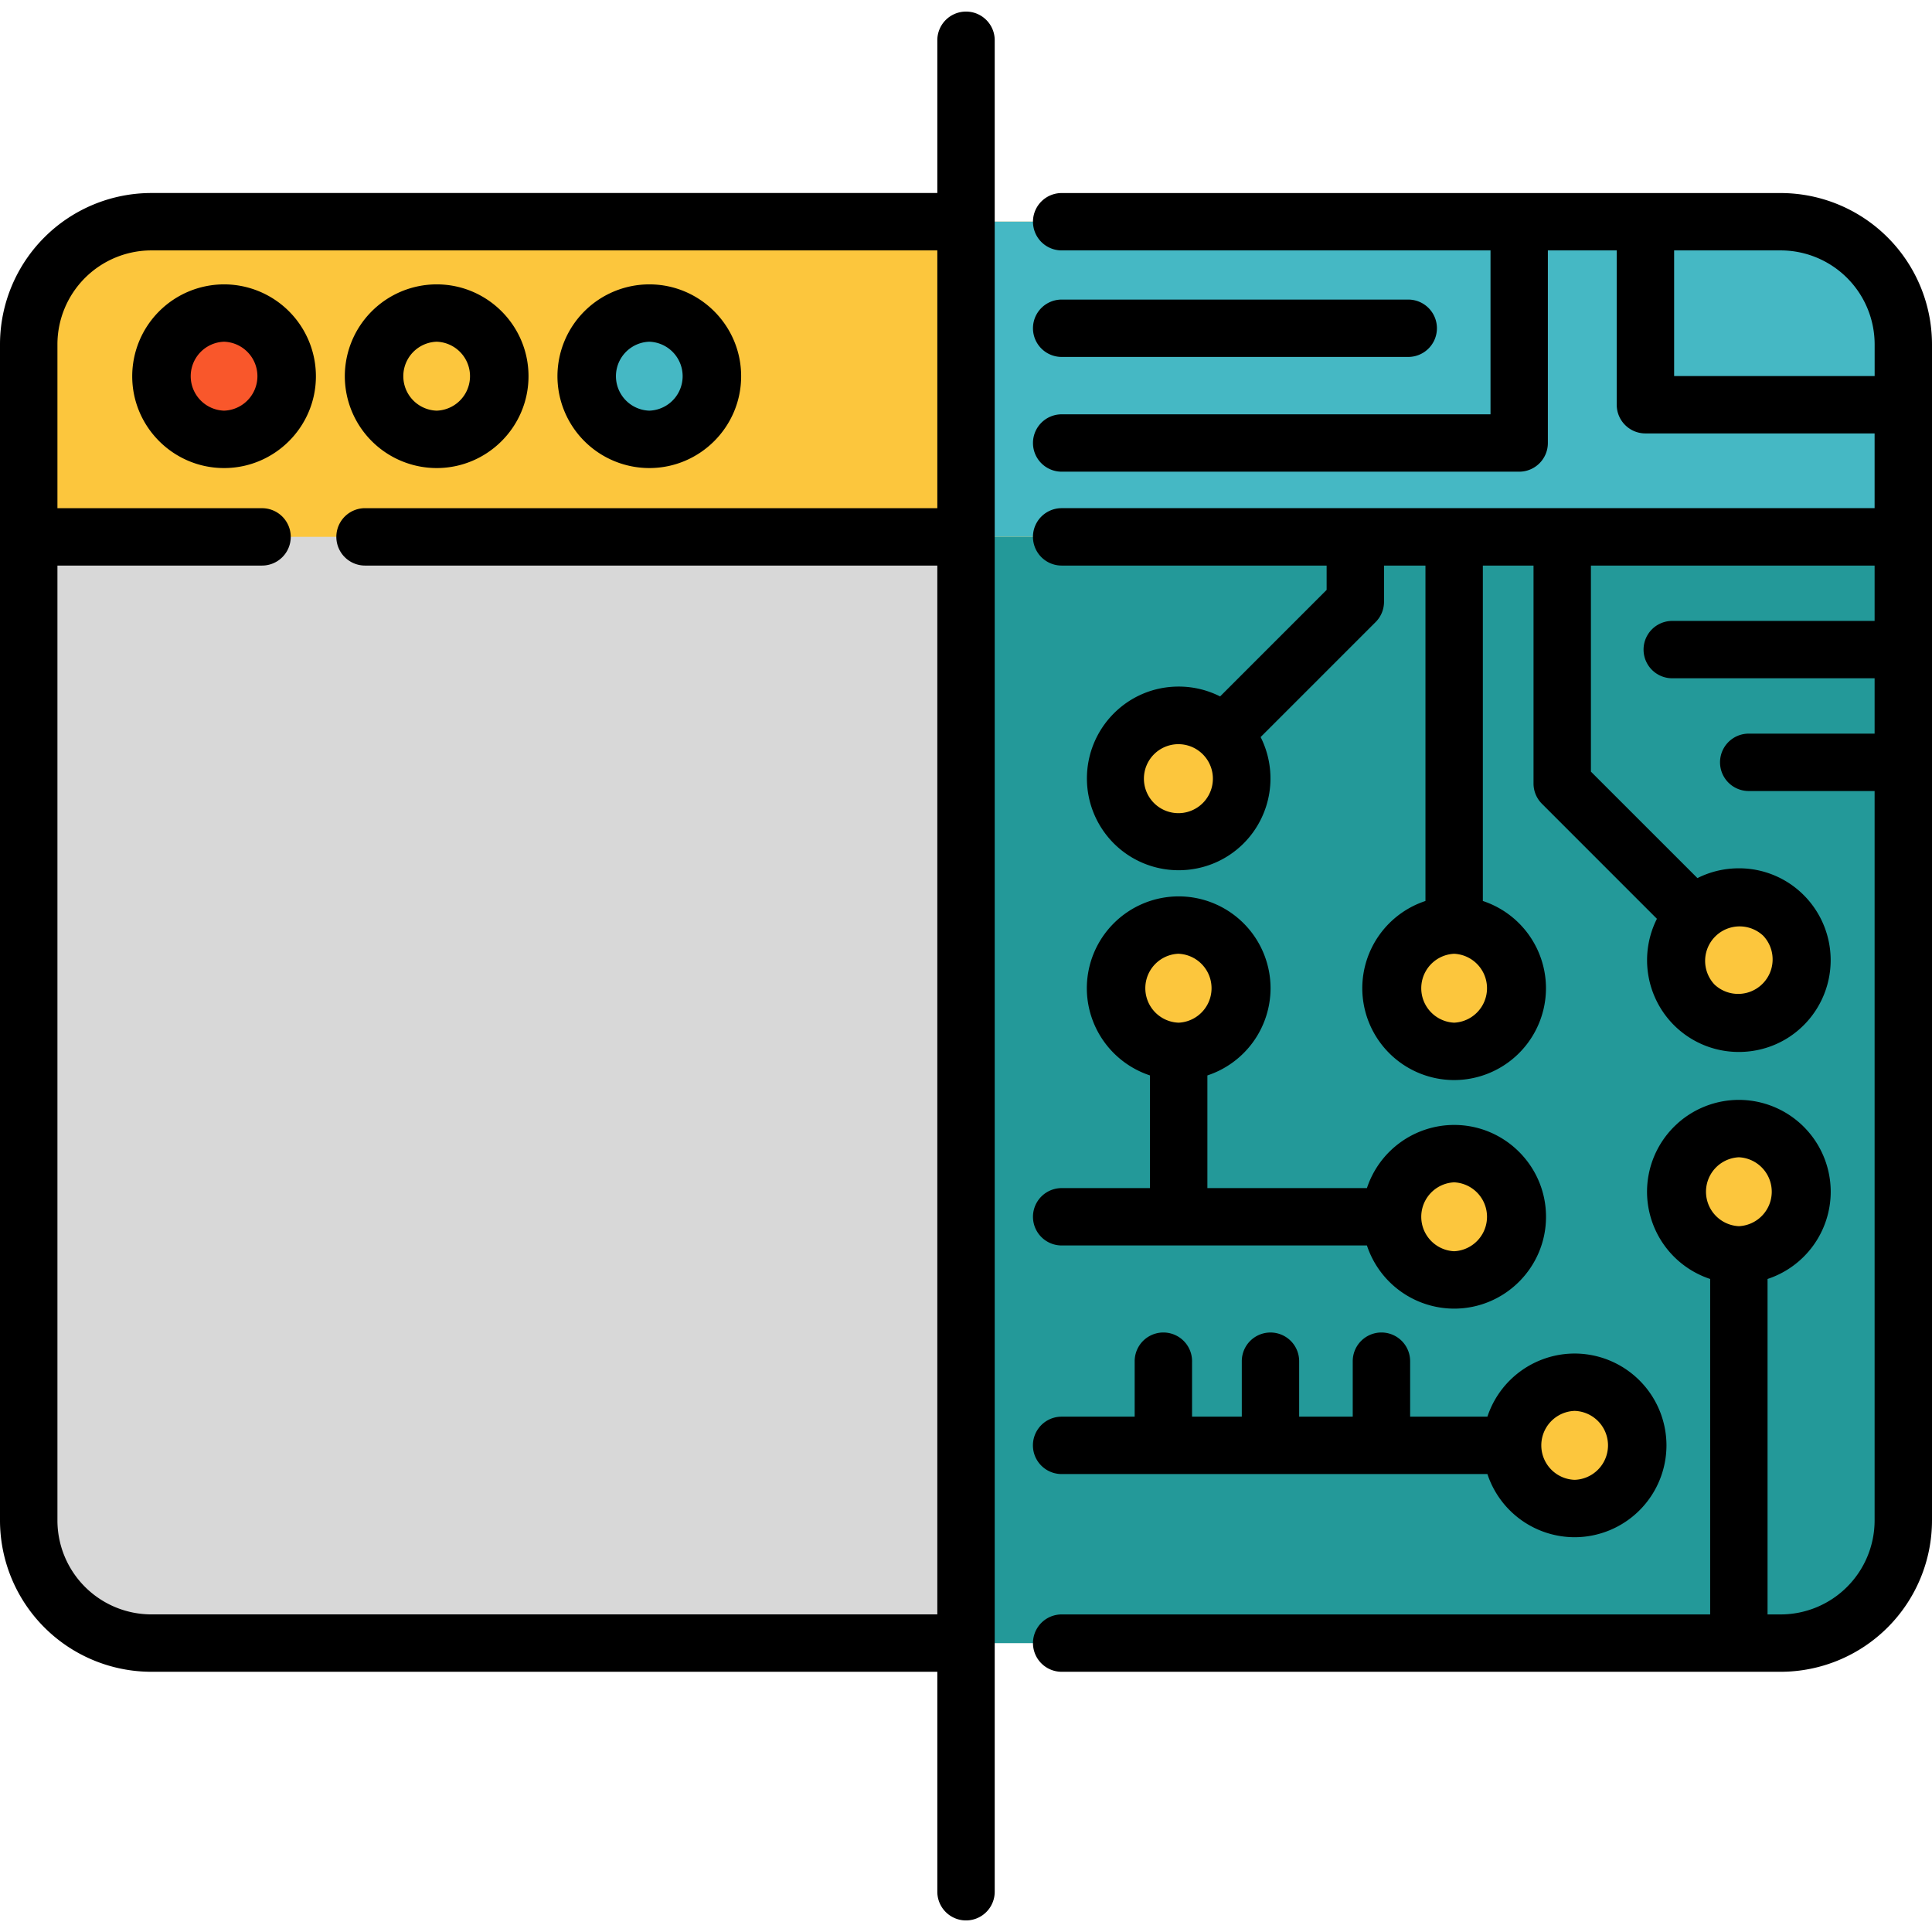 <svg xmlns="http://www.w3.org/2000/svg" viewBox="0 0 512 512"><path d="M504.4 91.25v311.69a32.5 32.5 0 01-32.5 32.5H40.1a32.5 32.5 0 01-32.5-32.5V91.25a32.5 32.5 0 0132.5-32.5h431.8a32.5 32.5 0 0132.5 32.5z" fill="#d8d8d8"/><path d="M504.4 91.25v311.69a32.5 32.5 0 01-32.5 32.5H256V58.75h215.9a32.5 32.5 0 0132.5 32.5z" fill="#239999"/><path d="M504.4 91.25v51.02H7.61V91.25a32.48 32.48 0 0132.49-32.5h431.8a32.5 32.5 0 0132.5 32.5z" fill="#fcc63d"/><circle cx="59.37" cy="99.69" r="16.74" fill="#f9572b"/><g fill="#fcc63d"><circle cx="115.72" cy="99.69" r="16.74"/><circle cx="385.37" cy="261.88" r="16.74"/><circle cx="385.37" cy="322.46" r="16.74"/><circle cx="312.37" cy="261.88" r="16.74"/><circle cx="312.37" cy="207.14" r="16.74"/><circle cx="417.29" cy="383.03" r="16.74"/><circle cx="461.41" cy="254.79" r="16.74"/></g><g fill="#45b8c4"><circle cx="172.07" cy="99.69" r="16.74"/><path d="M504.4 91.25v51.02H256V58.76h215.9a32.5 32.5 0 0132.5 32.5z"/></g><circle cx="460.82" cy="315.82" r="16.74" fill="#fcc63d"/><path d="M59.38 75.36A24.37 24.37 0 0035.04 99.7c0 13.42 10.92 24.34 24.34 24.34s24.34-10.92 24.34-24.34a24.37 24.37 0 00-24.34-24.34zm0 33.47a9.14 9.14 0 010-18.27 9.14 9.14 0 010 18.27zM115.72 124.04c13.42 0 24.34-10.92 24.34-24.34s-10.92-24.34-24.34-24.34A24.37 24.37 0 0091.38 99.7a24.37 24.37 0 0024.34 24.34zm0-33.48a9.14 9.14 0 010 18.27 9.14 9.14 0 010-18.27zM172.07 124.04c13.42 0 24.34-10.92 24.34-24.34s-10.92-24.34-24.34-24.34a24.37 24.37 0 00-24.34 24.34 24.37 24.37 0 0024.34 24.34zm0-33.48a9.14 9.14 0 010 18.27 9.14 9.14 0 010-18.27z"/><path d="M256 3.07a7.6 7.6 0 00-7.6 7.6v40.48H40.1A40.14 40.14 0 000 91.25v311.69a40.14 40.14 0 0040.1 40.1h208.3v58.29a7.6 7.6 0 0015.21 0V10.67c0-4.2-3.4-7.6-7.6-7.6zM40.1 427.83a24.92 24.92 0 01-24.88-24.89V149.88h54.23a7.6 7.6 0 100-15.2H15.22V91.24A24.92 24.92 0 0140.1 66.36h208.3v68.31H96.74a7.6 7.6 0 100 15.21H248.4v277.95H40.1zM512 107.56v-16.3a40.14 40.14 0 00-40.1-40.1H281.35a7.6 7.6 0 100 15.2H395v43.44H281.35a7.6 7.6 0 100 15.2H402.6c4.2 0 7.6-3.4 7.6-7.6V66.36h18.25v40.9c0 4.2 3.4 7.6 7.6 7.6h60.74v19.81H281.35a7.6 7.6 0 100 15.21h70.22v6.45l-28.23 28.23a24.24 24.24 0 00-10.98-2.61c-6.5 0-12.61 2.53-17.2 7.13a24.37 24.37 0 000 34.42 24.27 24.27 0 0017.2 7.12c6.24 0 12.47-2.37 17.22-7.12a24.37 24.37 0 004.5-28.17l30.48-30.48a7.6 7.6 0 002.22-5.37v-9.6h10.98v88.89a24.38 24.38 0 00-16.74 23.12 24.37 24.37 0 0024.34 24.34 24.37 24.37 0 0024.34-24.34 24.38 24.38 0 00-16.73-23.12v-88.89h13.43v57.76c0 2.01.8 3.95 2.23 5.37l30.47 30.48a24.37 24.37 0 004.5 28.17 24.27 24.27 0 0017.22 7.12c6.23 0 12.47-2.37 17.21-7.12a24.37 24.37 0 000-34.42 24.18 24.18 0 00-17.21-7.13c-3.88 0-7.61.9-10.98 2.6l-28.23-28.22v-54.6h75.18v14.66h-53.63a7.6 7.6 0 100 15.2h53.63v14.67h-33.36a7.6 7.6 0 100 15.21h33.36v193.31a24.92 24.92 0 01-24.9 24.9h-3.47v-88.9a24.38 24.38 0 0016.74-23.12 24.37 24.37 0 00-24.34-24.34 24.37 24.37 0 00-24.34 24.34 24.38 24.38 0 0016.73 23.12v88.9H281.35a7.6 7.6 0 100 15.2H471.9a40.14 40.14 0 0040.1-40.1V107.56zM318.82 212.75a9.14 9.14 0 11-12.91-12.94 9.14 9.14 0 0112.91 12.94zm66.54 58.27a9.14 9.14 0 010-18.26 9.14 9.14 0 010 18.26zm81.92-23.03a9.14 9.14 0 01-12.92 12.92 9.14 9.14 0 0112.92-12.92zm-6.46 58.7a9.14 9.14 0 010 18.26 9.14 9.14 0 010-18.26zM443.66 99.66v-33.3h28.24a24.92 24.92 0 0124.9 24.9v8.4h-53.14z"/><path d="M281.35 390.64h112.83a24.38 24.38 0 0023.11 16.74 24.37 24.37 0 0024.34-24.34 24.37 24.37 0 00-24.34-24.34 24.38 24.38 0 00-23.11 16.73H373.7v-14.7a7.6 7.6 0 00-15.21 0v14.7h-14.2v-14.7a7.6 7.6 0 00-15.2 0v14.7h-13.18v-14.7a7.6 7.6 0 00-15.21 0v14.7h-19.36a7.6 7.6 0 000 15.21zM417.3 373.9a9.14 9.14 0 010 18.27 9.14 9.14 0 010-18.27zM281.35 314.86a7.6 7.6 0 100 15.2h80.9a24.38 24.38 0 0023.11 16.74c13.43 0 24.35-10.92 24.35-24.34s-10.92-24.34-24.35-24.34a24.38 24.38 0 00-23.11 16.74h-42.28V285a24.38 24.38 0 0016.74-23.11 24.37 24.37 0 00-24.35-24.34 24.37 24.37 0 00-24.34 24.34A24.38 24.38 0 00304.76 285v29.86h-23.4zm31.01-62.1a9.14 9.14 0 010 18.26 9.14 9.14 0 010-18.27zm73 60.57a9.14 9.14 0 010 18.26 9.14 9.14 0 010-18.26zM281.35 94.59h91.85a7.6 7.6 0 100-15.2h-91.85a7.6 7.6 0 100 15.2z"/></svg>